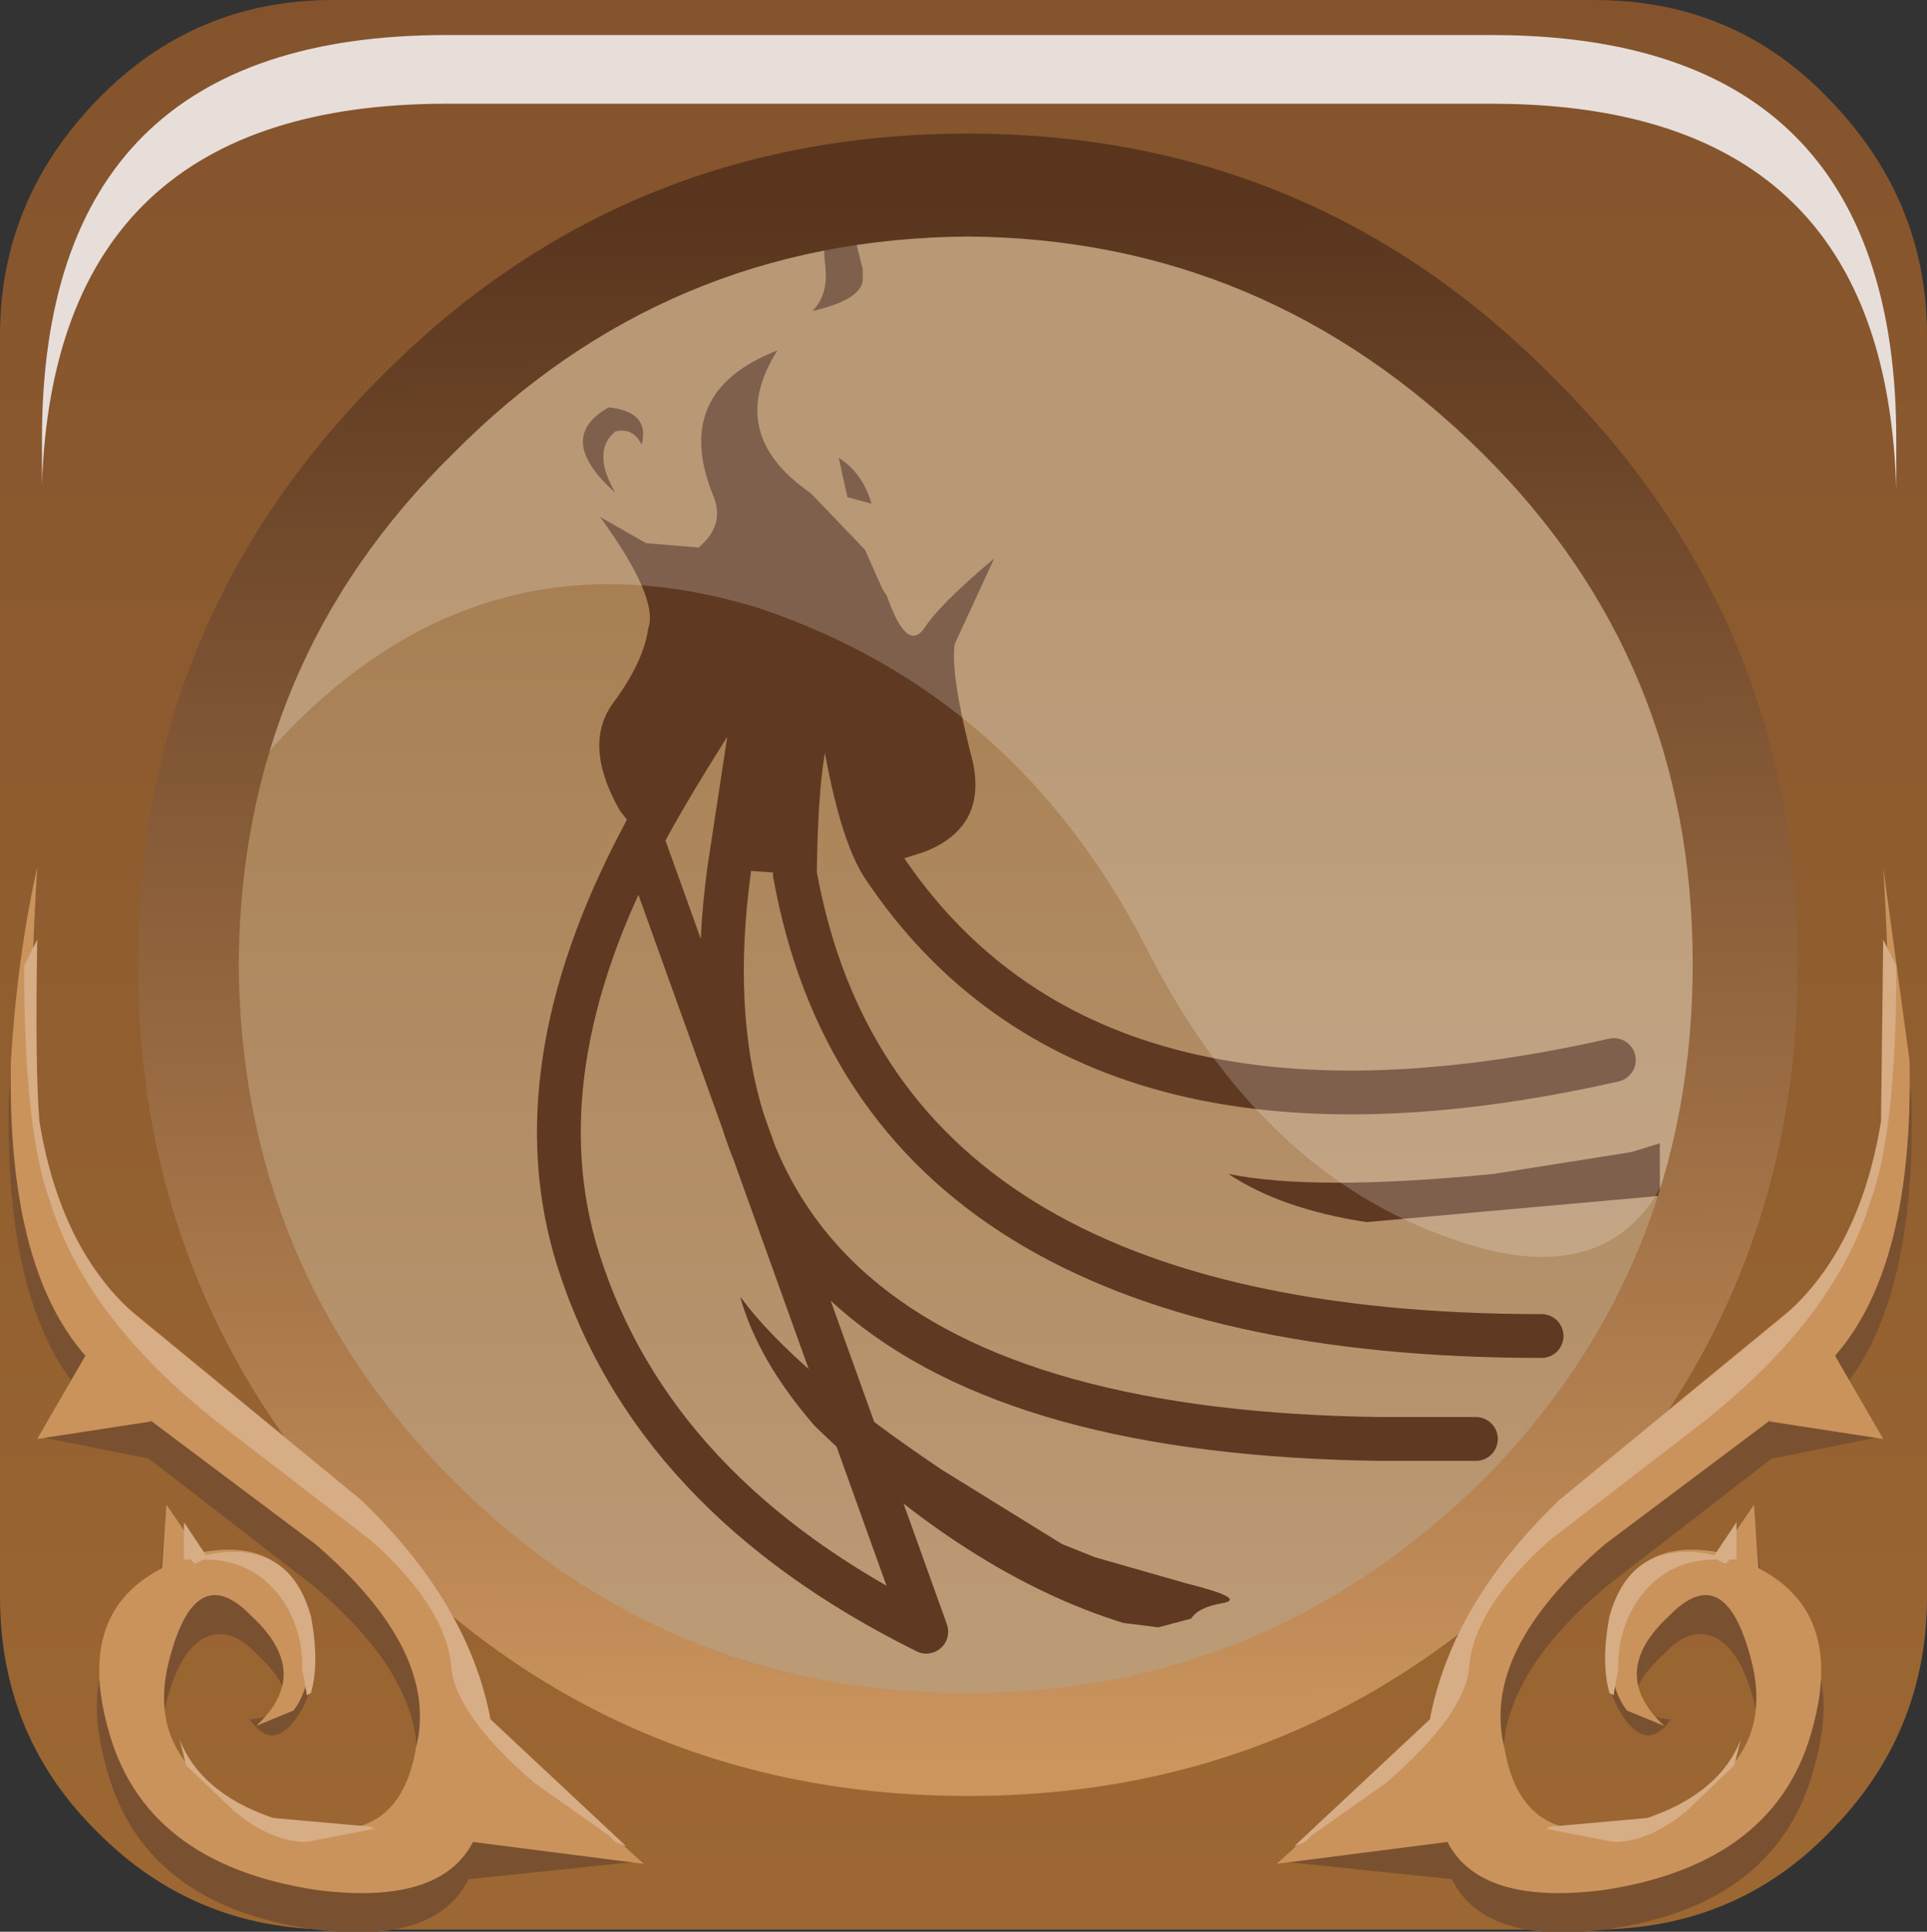 <?xml version="1.0" encoding="UTF-8" standalone="no"?>
<svg xmlns:xlink="http://www.w3.org/1999/xlink" height="66.15px" width="66.0px" xmlns="http://www.w3.org/2000/svg">
  <rect width="100%" height="100%" fill="#333333" stroke="none"/>
  <g transform="matrix(1.5, 0.0, 0.0, 1.5, -0.075, -0.15)">
    <use height="40.4" transform="matrix(1.0, 0.0, 0.0, 1.0, 1.65, 2.35)" width="40.3" xlink:href="#shape0"/>
    <use height="20.15" transform="matrix(1.159, 0.0, 0.0, 1.161, 6.1, 5.4)" width="28.2" xlink:href="#sprite0"/>
    <use height="44.1" transform="matrix(1.0, 0.0, 0.0, 1.0, 0.05, 0.1)" width="44.0" xlink:href="#shape2"/>
    <use height="8.6" transform="matrix(1.208, 0.0, 0.0, 1.206, 1.008, 0.9)" width="35.05" xlink:href="#sprite1"/>
  </g>
  <defs>
    <g id="shape0" transform="matrix(1.0, 0.0, 0.0, 1.0, -1.65, -2.35)">
      <path d="M7.6 8.3 Q13.45 2.35 21.85 2.35 30.2 2.35 36.1 8.3 41.95 14.2 41.95 22.55 41.95 30.9 36.1 36.85 30.2 42.75 21.85 42.75 13.45 42.75 7.6 36.85 1.65 30.9 1.65 22.55 1.65 14.2 7.6 8.3" fill="url(#gradient0)" fill-rule="evenodd" stroke="none"/>
      <path d="M14.7 19.25 L14.2 18.6 Q13.35 17.1 14.05 16.15 14.75 15.2 14.85 14.45 15.1 13.75 13.75 11.9 L14.8 12.5 16.0 12.6 Q16.6 12.1 16.35 11.45 15.35 9.05 17.8 8.1 16.6 10.0 18.55 11.35 L18.65 11.45 19.8 12.65 20.2 13.55 20.3 13.7 Q20.75 15.0 21.15 14.45 21.5 13.9 22.75 12.85 L21.85 14.8 Q21.75 15.45 22.2 17.25 22.7 18.95 21.15 19.55 L20.2 19.85 Q19.6 18.9 19.2 16.1 18.25 15.55 18.2 20.05 L16.7 19.95 17.5 14.7 Q15.45 17.8 14.7 19.25 M14.1 9.95 Q13.55 10.4 14.1 11.35 12.7 10.1 13.95 9.4 14.9 9.5 14.7 10.25 14.5 9.85 14.1 9.95 M19.05 5.45 L19.6 5.65 19.75 6.25 19.75 6.5 Q19.7 6.95 18.6 7.2 18.95 6.85 18.9 6.25 L18.9 6.2 Q18.8 5.55 19.05 5.45 M19.4 11.45 L19.2 10.55 Q19.75 10.9 19.95 11.6 L19.4 11.45 M37.95 26.2 L37.95 27.4 31.25 28.0 Q29.3 27.7 28.1 26.9 30.05 27.3 34.15 26.9 L37.3 26.4 37.95 26.2 M18.65 32.65 Q17.35 31.15 16.95 29.7 18.2 31.4 21.55 33.65 L24.3 35.35 25.05 35.65 27.15 36.25 Q28.55 36.6 27.95 36.7 27.4 36.8 27.25 37.05 L26.5 37.25 25.7 37.15 Q22.15 36.05 18.65 32.65" fill="#5f3921" fill-rule="evenodd" stroke="none"/>
      <path d="M14.7 19.25 Q15.45 17.8 17.5 14.7 L16.7 19.95 Q14.95 32.75 31.6 32.95 L33.75 32.95 M18.2 20.05 Q18.25 15.55 19.2 16.1 19.6 18.9 20.2 19.85 24.95 27.0 36.9 24.3 M35.25 30.6 Q20.1 30.6 18.2 20.05 M21.2 37.35 Q14.95 34.25 13.25 28.85 11.9 24.55 14.7 19.25 Z" fill="none" stroke="#5f3921" stroke-linecap="round" stroke-linejoin="round" stroke-width="1.0"/>
    </g>
    <linearGradient gradientTransform="matrix(0.0, -0.015, -0.019, 0.0, 21.9, 25.55)" gradientUnits="userSpaceOnUse" id="gradient0" spreadMethod="pad" x1="-819.2" x2="819.2">
      <stop offset="0.012" stop-color="#bb9a76"/>
      <stop offset="1.0" stop-color="#a87f53"/>
    </linearGradient>
    <g id="sprite0" transform="matrix(1.0, 0.0, 0.0, 1.0, 0.0, 0.0)">
      <use height="20.15" transform="matrix(1.0, 0.0, 0.0, 1.0, 0.0, 0.0)" width="28.2" xlink:href="#shape1"/>
    </g>
    <g id="shape1" transform="matrix(1.0, 0.0, 0.0, 1.0, 0.0, 0.0)">
      <path d="M27.65 18.45 L27.4 18.95 Q26.2 20.8 23.4 19.8 19.6 18.5 17.35 14.05 14.8 9.1 9.75 7.4 4.1 5.65 0.0 10.3 1.0 6.85 3.7 4.15 7.2 0.65 11.9 0.05 L14.8 0.05 18.4 0.65 Q21.55 1.65 24.05 4.15 28.2 8.3 28.2 14.25 28.2 16.45 27.65 18.45" fill="#ffffff" fill-opacity="0.196" fill-rule="evenodd" stroke="none"/>
    </g>
    <g id="shape2" transform="matrix(1.0, 0.0, 0.0, 1.0, -0.05, -0.1)">
      <path d="M22.05 4.8 Q14.85 4.8 9.75 9.9 4.7 15.05 4.7 22.15 4.7 29.35 9.75 34.45 14.8 39.55 22.05 39.55 29.2 39.55 34.25 34.45 39.35 29.35 39.35 22.15 39.35 14.95 34.25 9.9 29.2 4.8 22.05 4.8 M36.45 0.1 Q39.65 0.1 41.8 2.35 44.05 4.65 44.05 7.75 L44.05 36.55 Q44.05 39.7 41.8 41.95 39.65 44.15 36.45 44.15 L7.65 44.15 Q4.5 44.15 2.3 41.95 0.05 39.75 0.05 36.55 L0.05 7.75 Q0.05 4.65 2.3 2.35 4.5 0.1 7.65 0.1 L36.45 0.1" fill="url(#gradient1)" fill-rule="evenodd" stroke="none"/>
      <path d="M41.1 22.1 Q41.1 29.95 35.5 35.5 30.0 41.1 22.15 41.1 14.25 41.1 8.75 35.5 3.2 29.95 3.2 22.1 3.2 14.25 8.75 8.7 14.25 3.15 22.15 3.15 30.0 3.15 35.5 8.7 41.1 14.25 41.1 22.1 M33.9 10.45 Q28.95 5.55 22.15 5.5 15.25 5.55 10.4 10.45 5.55 15.2 5.5 22.1 5.55 29.05 10.4 33.9 15.25 38.75 22.15 38.75 28.95 38.75 33.9 33.9 38.7 29.05 38.7 22.1 38.7 15.2 33.9 10.45" fill="url(#gradient2)" fill-rule="evenodd" stroke="none"/>
      <path d="M0.25 25.2 Q0.4 22.75 0.85 20.75 0.6 24.95 0.85 26.6 1.2 29.6 3.15 31.05 L8.15 35.2 Q10.65 37.55 11.05 40.3 L14.6 42.6 10.75 43.0 Q10.0 44.5 7.25 44.15 3.25 43.6 2.45 40.35 1.75 37.75 3.65 36.75 L3.85 34.55 4.55 36.4 Q6.55 36.0 7.0 37.1 7.5 38.15 6.9 39.2 6.3 40.15 5.75 39.35 6.45 39.3 6.55 38.9 6.6 38.5 5.9 37.85 5.3 37.2 4.7 37.5 4.15 37.8 3.85 38.95 3.25 41.4 6.1 42.5 9.05 43.6 9.5 40.9 10.0 38.65 7.2 36.3 L3.45 33.4 0.95 32.9 1.95 31.95 Q0.15 29.95 0.25 25.2" fill="#7a5130" fill-rule="evenodd" stroke="none"/>
      <path d="M0.3 24.3 Q0.45 21.9 0.9 19.9 0.65 24.05 0.9 25.65 1.25 28.65 3.2 30.15 L8.25 34.3 Q10.7 36.65 11.1 39.35 L14.75 42.65 10.85 42.15 Q10.1 43.6 7.3 43.25 3.3 42.65 2.5 39.5 1.8 36.9 3.75 35.9 L3.85 34.45 4.6 35.55 Q6.6 35.15 7.05 36.95 7.3 38.45 6.75 39.15 L5.9 39.5 Q7.2 38.3 5.8 37.0 4.5 35.65 3.9 38.05 3.3 40.5 6.15 41.55 9.1 42.65 9.55 40.0 10.1 37.8 7.25 35.35 L3.45 32.5 3.5 32.55 0.9 32.95 2.0 31.05 Q0.2 29.0 0.3 24.3" fill="#ca935c" fill-rule="evenodd" stroke="none"/>
      <path d="M0.9 21.55 Q0.85 24.5 0.95 25.7 1.45 28.75 3.3 30.25 L8.3 34.35 Q10.75 36.7 11.25 39.35 L14.35 42.25 14.1 42.15 13.95 42.0 12.25 40.8 Q10.4 39.2 10.35 38.1 10.2 36.75 8.5 35.25 L5.25 32.75 Q2.05 30.3 1.2 27.55 0.6 25.95 0.6 22.15 L0.9 21.55 M6.55 36.7 Q5.9 35.7 4.7 35.7 L4.5 35.8 4.4 35.7 4.25 35.7 4.25 34.85 4.75 35.6 Q6.65 35.2 7.15 37.0 7.35 38.05 7.15 38.75 L7.05 38.8 7.05 38.75 6.95 38.2 6.95 38.1 Q6.95 37.35 6.55 36.7 M4.3 40.4 L4.15 39.8 Q4.6 41.0 6.25 41.6 L8.5 41.8 8.6 41.85 7.05 42.15 Q6.25 42.15 5.4 41.45 L4.3 40.4" fill="#d7ad86" fill-rule="evenodd" stroke="none"/>
      <path d="M43.7 25.2 Q43.8 29.95 42.0 31.95 L43.0 32.9 40.5 33.4 36.75 36.3 Q33.95 38.65 34.45 40.9 34.9 43.6 37.85 42.5 40.7 41.4 40.1 38.95 39.8 37.8 39.25 37.5 38.65 37.2 38.05 37.85 37.35 38.5 37.4 38.9 37.5 39.3 38.2 39.35 37.65 40.15 37.05 39.2 36.45 38.15 36.95 37.1 37.4 36.0 39.4 36.4 L40.1 34.55 40.3 36.75 Q42.2 37.75 41.5 40.35 40.7 43.6 36.7 44.15 33.95 44.5 33.2 43.0 L29.35 42.6 32.9 40.3 Q33.3 37.55 35.8 35.2 L40.8 31.05 Q42.75 29.6 43.1 26.6 43.35 24.95 43.1 20.75 L43.7 25.2" fill="#7a5130" fill-rule="evenodd" stroke="none"/>
      <path d="M43.65 24.3 Q43.75 29.0 41.95 31.05 L43.05 32.95 40.45 32.55 40.5 32.5 36.7 35.35 Q33.85 37.8 34.4 40.0 34.85 42.65 37.8 41.55 40.65 40.5 40.05 38.05 39.45 35.65 38.15 37.0 36.75 38.3 38.05 39.5 L37.2 39.15 Q36.65 38.45 36.9 36.95 37.35 35.15 39.35 35.55 L40.1 34.45 40.2 35.9 Q42.15 36.9 41.45 39.5 40.65 42.65 36.65 43.25 33.85 43.6 33.1 42.15 L29.2 42.65 32.85 39.35 Q33.25 36.65 35.7 34.3 L40.75 30.15 Q42.7 28.65 43.05 25.65 43.3 24.05 43.05 19.9 L43.65 24.3" fill="#ca935c" fill-rule="evenodd" stroke="none"/>
      <path d="M37.4 36.7 Q37.0 37.35 37.0 38.1 L37.0 38.2 36.9 38.75 36.9 38.8 36.8 38.75 Q36.6 38.05 36.8 37.0 37.3 35.2 39.2 35.6 L39.7 34.85 39.7 35.7 39.55 35.7 39.45 35.8 39.25 35.7 Q38.05 35.7 37.4 36.7 M43.05 21.55 L43.35 22.15 Q43.35 25.95 42.75 27.55 41.9 30.3 38.7 32.75 L35.45 35.25 Q33.75 36.75 33.6 38.1 33.55 39.2 31.7 40.8 L30.0 42.0 29.85 42.15 29.6 42.25 32.7 39.35 Q33.2 36.7 35.65 34.35 L40.65 30.25 Q42.5 28.75 43.0 25.7 L43.05 21.55 M39.65 40.4 L38.55 41.45 Q37.7 42.15 36.9 42.15 L35.35 41.85 35.45 41.8 37.7 41.6 Q39.35 41.0 39.8 39.8 L39.65 40.4" fill="#d7ad86" fill-rule="evenodd" stroke="none"/>
    </g>
    <linearGradient gradientTransform="matrix(0.0, -0.034, -0.055, 0.0, 22.45, 16.45)" gradientUnits="userSpaceOnUse" id="gradient1" spreadMethod="pad" x1="-819.2" x2="819.2">
      <stop offset="0.02" stop-color="#9c6732"/>
      <stop offset="1.0" stop-color="#7d4e2b"/>
    </linearGradient>
    <linearGradient gradientTransform="matrix(1.0E-4, 0.022, -0.023, 1.0E-4, 22.2, 22.35)" gradientUnits="userSpaceOnUse" id="gradient2" spreadMethod="pad" x1="-819.2" x2="819.2">
      <stop offset="0.012" stop-color="#59351e"/>
      <stop offset="1.0" stop-color="#cc955e"/>
    </linearGradient>
    <g id="sprite1" transform="matrix(1.0, 0.0, 0.0, 1.0, 0.2, 0.0)">
      <use height="8.6" transform="matrix(1.0, 0.0, 0.0, 1.0, -0.2, 0.0)" width="35.05" xlink:href="#shape3"/>
    </g>
    <g id="shape3" transform="matrix(1.0, 0.0, 0.0, 1.0, 0.2, 0.0)">
      <path d="M34.85 8.6 Q34.8 6.95 34.4 5.7 33.0 1.3 27.2 1.3 L7.45 1.3 Q0.05 1.3 -0.2 8.5 L-0.2 7.65 Q-0.2 0.0 7.45 0.0 L27.2 0.0 Q33.0 0.0 34.4 4.4 34.85 5.8 34.85 7.65 L34.85 8.6" fill="#e7deda" fill-rule="evenodd" stroke="none"/>
    </g>
  </defs>
</svg>

